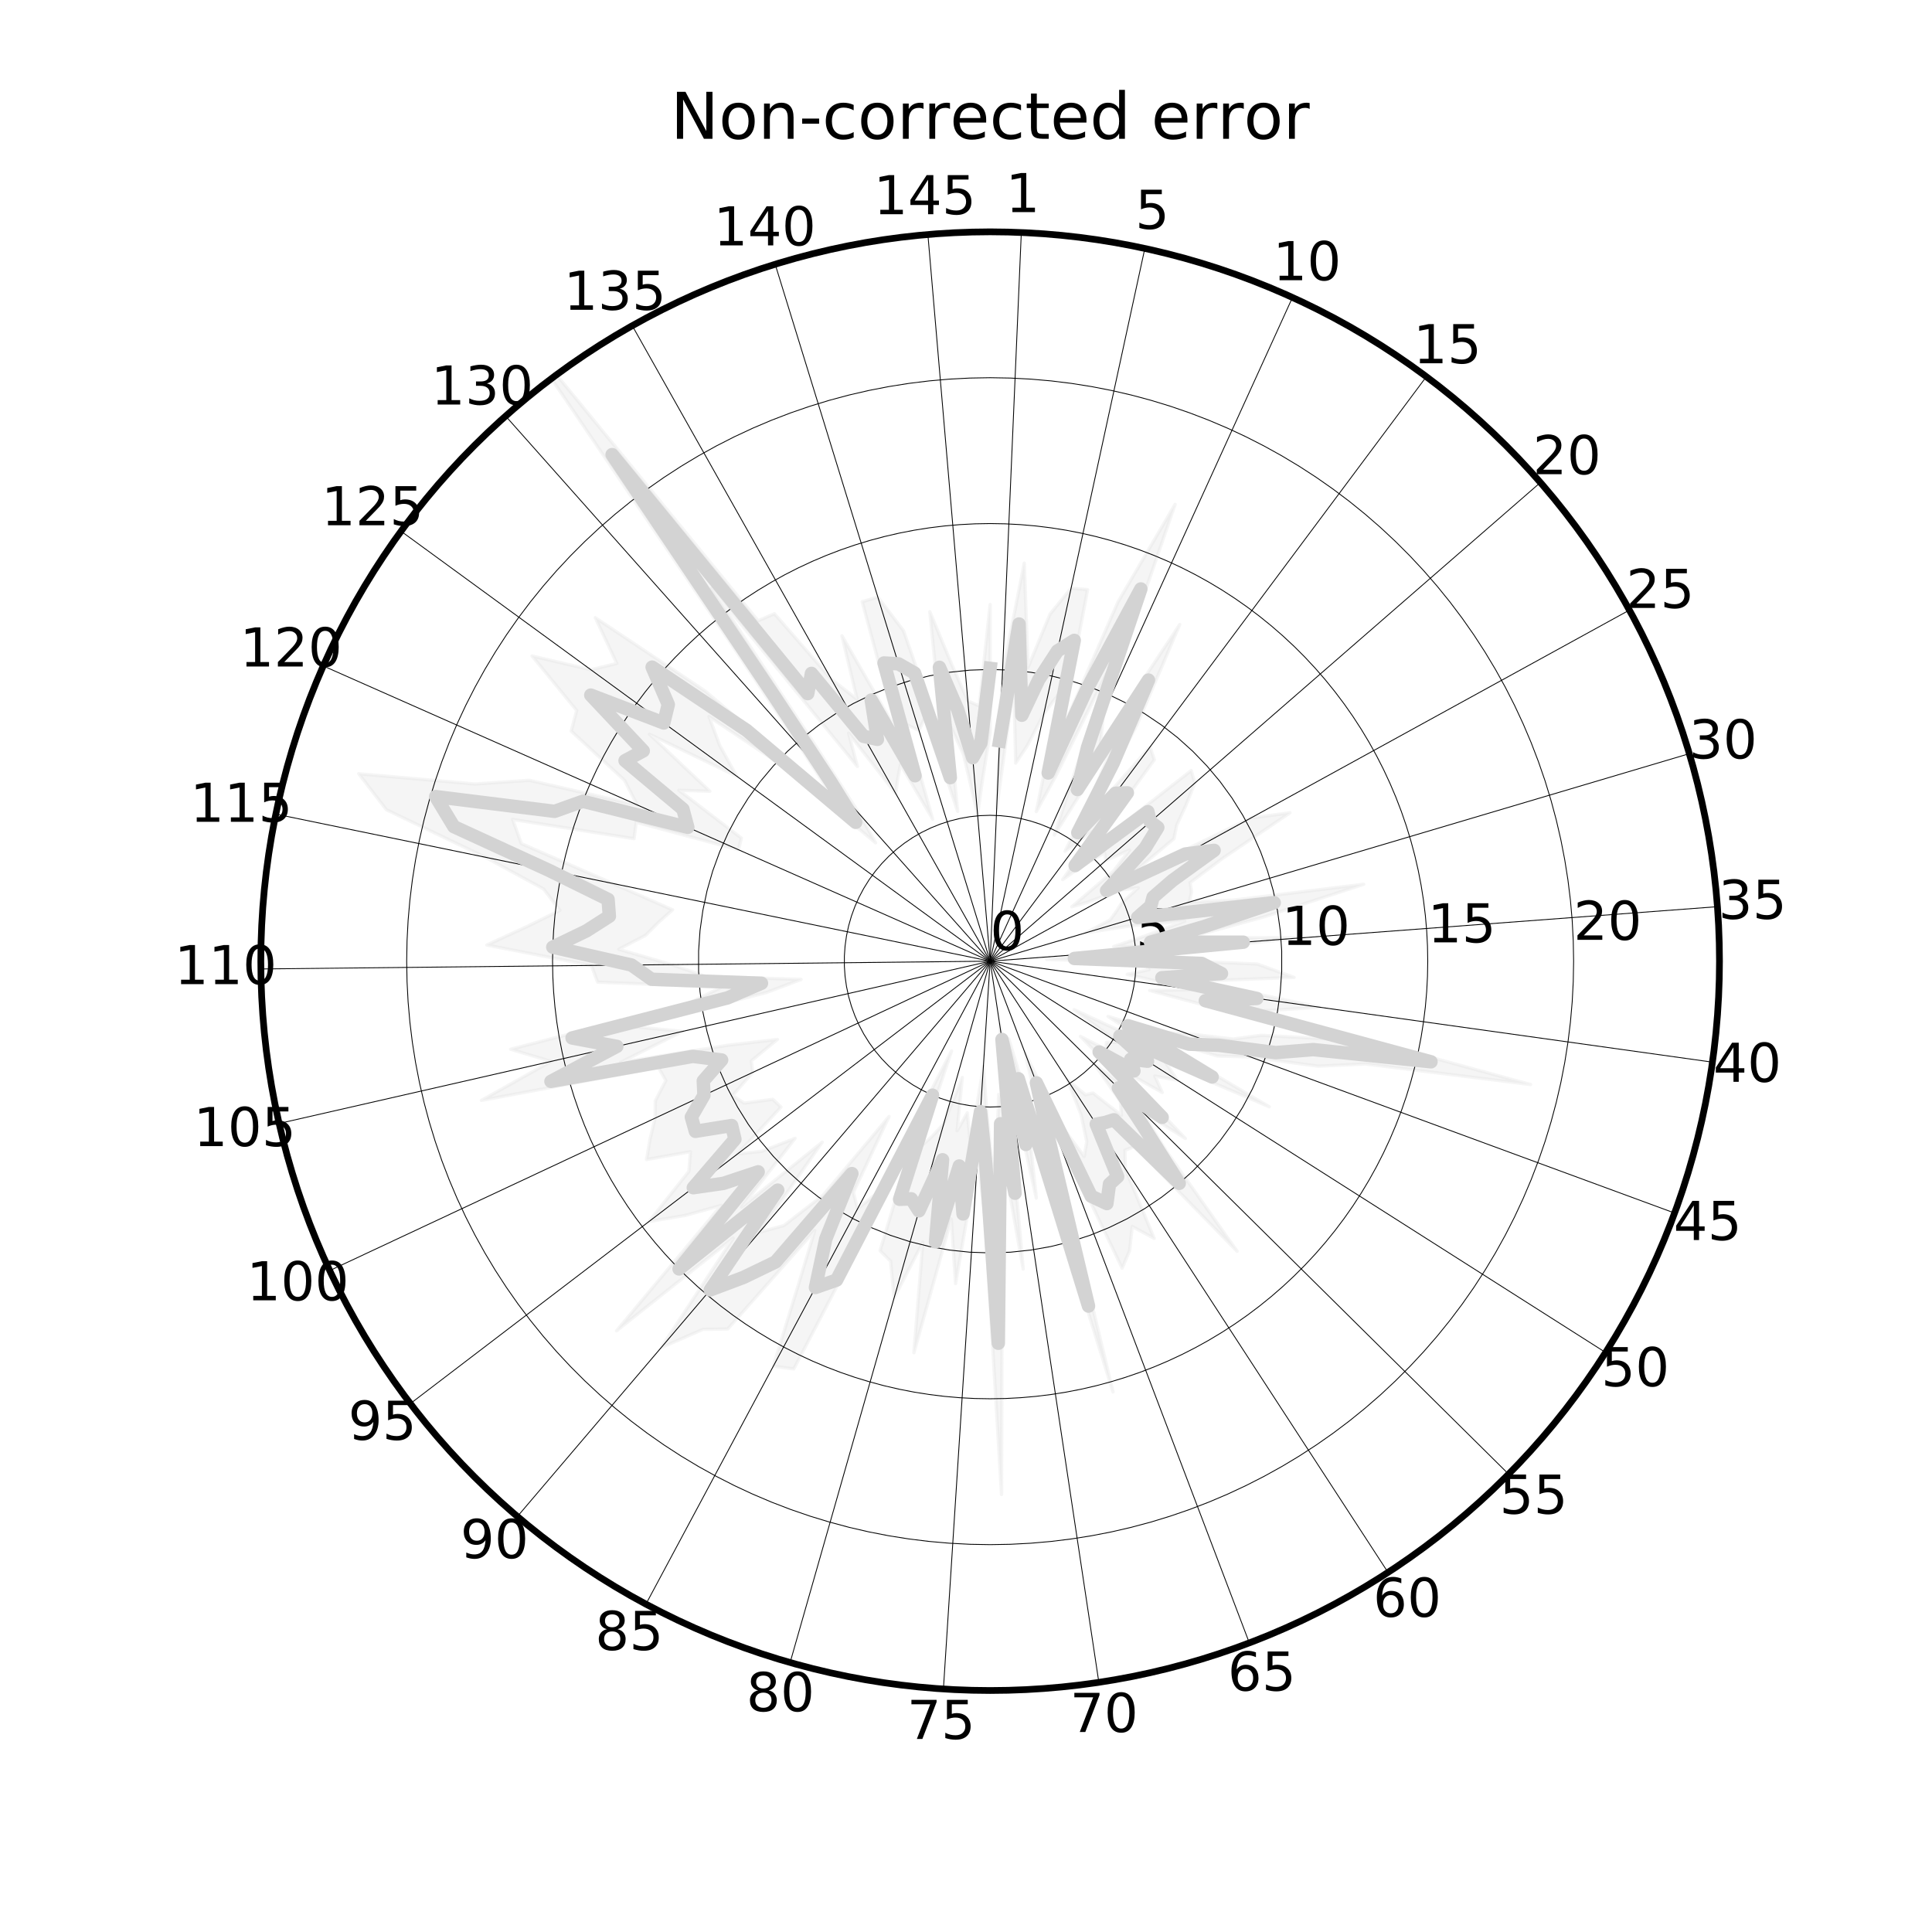 <?xml version="1.0" encoding="utf-8" standalone="no"?>
<!DOCTYPE svg PUBLIC "-//W3C//DTD SVG 1.1//EN"
  "http://www.w3.org/Graphics/SVG/1.1/DTD/svg11.dtd">
<!-- Created with matplotlib (https://matplotlib.org/) -->
<svg height="576pt" version="1.1" viewBox="0 0 576 576" width="576pt" xmlns="http://www.w3.org/2000/svg" xmlns:xlink="http://www.w3.org/1999/xlink">
 <defs>
  <style type="text/css">
*{stroke-linecap:butt;stroke-linejoin:round;}
  </style>
 </defs>
 <g id="figure_1">
  <g id="patch_1">
   <path d="M 0 576 
L 576 576 
L 576 0 
L 0 0 
z
" style="fill:none;"/>
  </g>
  <g id="axes_1">
   <g id="patch_2">
    <path d="M 512.64 286.56 
C 512.64 258.006 507.015 229.73 496.088 203.349 
C 485.161 176.969 469.144 152.997 448.953 132.807 
C 428.763 112.616 404.791 96.599 378.411 85.672 
C 352.03 74.745 323.754 69.12 295.2 69.12 
C 266.646 69.12 238.37 74.745 211.989 85.672 
C 185.609 96.599 161.637 112.616 141.447 132.807 
C 121.256 152.997 105.239 176.969 94.312 203.349 
C 83.385 229.73 77.76 258.006 77.76 286.56 
C 77.76 315.114 83.385 343.39 94.312 369.771 
C 105.239 396.151 121.256 420.123 141.447 440.313 
C 161.637 460.504 185.609 476.521 211.989 487.448 
C 238.37 498.375 266.646 504 295.2 504 
C 323.754 504 352.03 498.375 378.411 487.448 
C 404.791 476.521 428.763 460.504 448.953 440.313 
C 469.144 420.123 485.161 396.151 496.088 369.771 
C 507.015 343.39 512.64 315.114 512.64 286.56 
M 295.2 286.56 
C 295.2 286.56 295.2 286.56 295.2 286.56 
C 295.2 286.56 295.2 286.56 295.2 286.56 
C 295.2 286.56 295.2 286.56 295.2 286.56 
C 295.2 286.56 295.2 286.56 295.2 286.56 
C 295.2 286.56 295.2 286.56 295.2 286.56 
C 295.2 286.56 295.2 286.56 295.2 286.56 
C 295.2 286.56 295.2 286.56 295.2 286.56 
C 295.2 286.56 295.2 286.56 295.2 286.56 
C 295.2 286.56 295.2 286.56 295.2 286.56 
C 295.2 286.56 295.2 286.56 295.2 286.56 
C 295.2 286.56 295.2 286.56 295.2 286.56 
C 295.2 286.56 295.2 286.56 295.2 286.56 
C 295.2 286.56 295.2 286.56 295.2 286.56 
C 295.2 286.56 295.2 286.56 295.2 286.56 
C 295.2 286.56 295.2 286.56 295.2 286.56 
C 295.2 286.56 295.2 286.56 295.2 286.56 
M 512.64 286.56 
z
" style="fill:none;"/>
   </g>
   <g id="PolyCollection_1">
    <defs>
     <path d="M 298.866 -375.166 
L 297.15 -335.025 
L 302.259 -371.814 
L 302.814 -348.494 
L 306.302 -353.74 
L 311.214 -363.229 
L 316.316 -369.966 
L 308.961 -334.051 
L 314.997 -345.062 
L 329.918 -375.194 
L 319.47 -342.72 
L 314.308 -327.041 
L 333.073 -356.687 
L 324.76 -337.046 
L 317.546 -322.215 
L 322.249 -325.683 
L 328.072 -329.769 
L 316.824 -313.768 
L 322.703 -317.839 
L 329.31 -321.775 
L 329.686 -319.44 
L 336.746 -322.572 
L 332.002 -316.299 
L 319.539 -305.656 
L 324.142 -306.985 
L 333.859 -310.671 
L 339.347 -311.284 
L 334.437 -306.809 
L 332.745 -304.175 
L 330.958 -301.738 
L 323.786 -297.924 
L 337.314 -300.004 
L 353.223 -301.385 
L 341.163 -296.871 
L 332.041 -293.79 
L 352.786 -293.756 
L 312.061 -289.981 
L 341.646 -288.944 
L 342.528 -286.909 
L 336.051 -285.499 
L 355.973 -280.943 
L 342.775 -280.701 
L 396.954 -266.215 
L 375.969 -267.335 
L 367.702 -266.225 
L 353.909 -267.834 
L 346.065 -268.212 
L 330.362 -272.967 
L 344.37 -263.788 
L 320.255 -274.975 
L 333.201 -265.278 
L 329.908 -265.229 
L 329.636 -263.162 
L 322.118 -267.016 
L 339.552 -249.16 
L 326.463 -258.51 
L 334.028 -247.593 
L 334.334 -243.471 
L 325.869 -250.127 
L 323.623 -249.608 
L 318.186 -254.127 
L 322.333 -243.582 
L 324.009 -235.629 
L 323.231 -231.232 
L 316.103 -240.822 
L 305.622 -262.027 
L 308.862 -248.293 
L 317.227 -212.208 
L 300.753 -266.256 
L 302.725 -250.802 
L 298.033 -270.642 
L 300.197 -242.855 
L 297.752 -249.688 
L 296.671 -220.627 
L 294.229 -244.011 
L 293.188 -258.102 
L 289.341 -234.82 
L 288.382 -244.207 
L 285.349 -238.859 
L 286.9 -254.788 
L 281.381 -240.988 
L 277.836 -237.143 
L 274.035 -233.772 
L 283.691 -262.672 
L 262.169 -220.85 
L 255.667 -215.598 
L 254.426 -220.528 
L 265.062 -243.14 
L 245.461 -219.735 
L 233.716 -210.628 
L 226.383 -208.604 
L 245.13 -235.478 
L 221.108 -216.135 
L 237.056 -236.635 
L 227.179 -232.775 
L 219.888 -231.97 
L 232.834 -245.936 
L 230.415 -248.248 
L 221.88 -247.109 
L 218.401 -249.374 
L 224.423 -256.283 
L 223.99 -259.721 
L 231.781 -266.101 
L 216.85 -264.352 
L 184.98 -259.274 
L 203.511 -268.513 
L 188.845 -269.904 
L 228.578 -280.125 
L 238.841 -284.003 
L 210.356 -284.903 
L 200.227 -288.425 
L 184.456 -292.991 
L 192.465 -297.139 
L 196.426 -301.104 
L 200.521 -304.747 
L 182.647 -312.611 
L 155.433 -324.499 
L 152.82 -331.698 
L 189.025 -325.957 
L 189.691 -330.849 
L 220.162 -322.657 
L 221.033 -326.138 
L 202.41 -340.4 
L 211.625 -340.104 
L 193.622 -357.116 
L 219.624 -344.597 
L 214.596 -353.719 
L 211.367 -362.367 
L 234.931 -346.572 
L 261.034 -324.719 
L 256.373 -333.122 
L 244.292 -351.896 
L 212.21 -400.639 
L 255.612 -347.504 
L 252.982 -357.433 
L 267.071 -339.386 
L 267.627 -343.698 
L 268.473 -348.115 
L 278.051 -331.798 
L 270.058 -360.078 
L 273.994 -358.189 
L 275.985 -362.715 
L 285.507 -334.101 
L 282.933 -360.487 
L 287.249 -351.103 
L 291.452 -333.179 
L 292.892 -343.403 
L 295.2 -357.718 
L 295.2 -395.758 
L 295.2 -395.758 
L 291.946 -365.522 
L 288.552 -367.023 
L 283.815 -377.74 
L 277.213 -393.618 
L 281.142 -354.213 
L 269.372 -387.934 
L 261.715 -397.996 
L 257.055 -396.613 
L 267.586 -357.646 
L 251.02 -386.429 
L 255.555 -367.453 
L 247.817 -373.573 
L 230.874 -393.038 
L 226.018 -390.911 
L 152.765 -480.29 
L 217.658 -384.571 
L 238.908 -352.771 
L 249.194 -336.945 
L 210.288 -369.932 
L 177.482 -391.844 
L 183.891 -378.206 
L 176.168 -376.311 
L 158.64 -380.423 
L 171.936 -364.163 
L 170.295 -358.038 
L 186.173 -343.387 
L 189.966 -336.024 
L 157.818 -343.359 
L 141.646 -342.252 
L 106.956 -345.31 
L 115.193 -334.593 
L 144.688 -320.425 
L 162.061 -310.965 
L 166.929 -304.587 
L 157.165 -299.784 
L 145.15 -294.252 
L 176.288 -288.169 
L 178.188 -283.182 
L 215.205 -281.723 
L 205.275 -276.867 
L 152.253 -263.183 
L 164.301 -259.563 
L 143.535 -247.932 
L 196.287 -257.768 
L 198.51 -253.857 
L 195.36 -247.772 
L 195.327 -242.652 
L 193.841 -236.561 
L 192.765 -230.299 
L 205.853 -232.631 
L 205.384 -226.789 
L 193.504 -211.837 
L 204.175 -213.611 
L 215.033 -216.634 
L 183.805 -179.229 
L 218.601 -206.885 
L 197.131 -174.242 
L 209.562 -179.667 
L 216.955 -179.786 
L 242.896 -209.087 
L 237.945 -192.674 
L 230.565 -168.71 
L 236.655 -167.87 
L 272.354 -236.305 
L 262.377 -203.107 
L 265.515 -200.035 
L 266.557 -189.011 
L 275.137 -205.675 
L 272.463 -172.691 
L 283.61 -212.547 
L 284.892 -193.338 
L 291.454 -231.087 
L 293.586 -213.921 
L 298.599 -130.428 
L 298.871 -232.268 
L 305.045 -197.658 
L 299.404 -261.55 
L 308.957 -218.802 
L 306.433 -242.54 
L 331.828 -161.014 
L 315.949 -226.947 
L 312.358 -244.309 
L 334.549 -197.92 
L 336.773 -203.112 
L 337.547 -210.342 
L 344.098 -206.798 
L 335.479 -227.561 
L 335.4 -233.103 
L 338.303 -234.19 
L 368.827 -202.954 
L 347.645 -232.918 
L 340.381 -244.74 
L 353.406 -236.579 
L 333.286 -257.713 
L 346.503 -250.291 
L 344.311 -255.182 
L 351.042 -253.935 
L 347.477 -259.258 
L 378.407 -246.031 
L 342.175 -267.433 
L 362.921 -261.177 
L 372.767 -260.894 
L 392.966 -258.135 
L 407.11 -258.812 
L 456.311 -252.667 
L 375.943 -274.609 
L 393.451 -275.703 
L 356.732 -283.504 
L 385.813 -284.594 
L 374.862 -288.589 
L 328.566 -290.51 
L 388.529 -296.434 
L 353.949 -296.377 
L 376.803 -302.633 
L 406.554 -312.364 
L 367.818 -307.656 
L 354.543 -307.053 
L 355.236 -310.088 
L 354.812 -312.836 
L 364.657 -320.186 
L 384.593 -333.673 
L 372.901 -332.113 
L 335.677 -313.977 
L 349.999 -325.95 
L 350.839 -330.046 
L 353.614 -336.024 
L 356.229 -342.53 
L 355.142 -346.262 
L 335.062 -330.601 
L 324.247 -322.119 
L 344.145 -349.488 
L 342.872 -353.317 
L 325.116 -333.319 
L 339.048 -360.059 
L 351.727 -389.809 
L 328.104 -354.19 
L 328.997 -363.635 
L 350.336 -425.627 
L 333.315 -396.528 
L 316.049 -357.03 
L 324.245 -400.203 
L 319.335 -400.646 
L 313.071 -392.947 
L 306.494 -377.032 
L 305.37 -408.114 
L 298.866 -375.166 
z
" id="m3b6f779200" style="stroke:#dcdcdc;stroke-opacity:0.3;"/>
    </defs>
    <g clip-path="url(#p9b2b8fd62a)">
     <use style="fill:#dcdcdc;fill-opacity:0.3;stroke:#dcdcdc;stroke-opacity:0.3;" x="0" xlink:href="#m3b6f779200" y="576"/>
    </g>
   </g>
   <g id="matplotlib.axis_1">
    <g id="xtick_1">
     <g id="line2d_1">
      <path clip-path="url(#p9b2b8fd62a)" d="M 295.2 286.56 
L 304.491 69.319 
" style="fill:none;stroke:#000000;stroke-linecap:square;stroke-width:0.25;"/>
     </g>
     <g id="text_1">
      <!-- 1 -->
      <defs>
       <path d="M 12.406 8.297 
L 28.516 8.297 
L 28.516 63.922 
L 10.984 60.406 
L 10.984 69.391 
L 28.422 72.906 
L 38.281 72.906 
L 38.281 8.297 
L 54.391 8.297 
L 54.391 0 
L 12.406 0 
z
" id="DejaVuSans-49"/>
      </defs>
      <g transform="translate(299.85 63.243)scale(0.16 -0.16)">
       <use xlink:href="#DejaVuSans-49"/>
      </g>
     </g>
    </g>
    <g id="xtick_2">
     <g id="line2d_2">
      <path clip-path="url(#p9b2b8fd62a)" d="M 295.2 286.56 
L 341.317 74.067 
" style="fill:none;stroke:#000000;stroke-linecap:square;stroke-width:0.25;"/>
     </g>
     <g id="text_2">
      <!-- 5 -->
      <defs>
       <path d="M 10.797 72.906 
L 49.516 72.906 
L 49.516 64.594 
L 19.828 64.594 
L 19.828 46.734 
Q 21.969 47.469 24.109 47.828 
Q 26.266 48.188 28.422 48.188 
Q 40.625 48.188 47.75 41.5 
Q 54.891 34.812 54.891 23.391 
Q 54.891 11.625 47.562 5.094 
Q 40.234 -1.422 26.906 -1.422 
Q 22.312 -1.422 17.547 -0.641 
Q 12.797 0.141 7.719 1.703 
L 7.719 11.625 
Q 12.109 9.234 16.797 8.062 
Q 21.484 6.891 26.703 6.891 
Q 35.156 6.891 40.078 11.328 
Q 45.016 15.766 45.016 23.391 
Q 45.016 31 40.078 35.438 
Q 35.156 39.891 26.703 39.891 
Q 22.75 39.891 18.812 39.016 
Q 14.891 38.141 10.797 36.281 
z
" id="DejaVuSans-53"/>
      </defs>
      <g transform="translate(338.454 68.221)scale(0.16 -0.16)">
       <use xlink:href="#DejaVuSans-53"/>
      </g>
     </g>
    </g>
    <g id="xtick_3">
     <g id="line2d_3">
      <path clip-path="url(#p9b2b8fd62a)" d="M 295.2 286.56 
L 385.336 88.682 
" style="fill:none;stroke:#000000;stroke-linecap:square;stroke-width:0.25;"/>
     </g>
     <g id="text_3">
      <!-- 10 -->
      <defs>
       <path d="M 31.781 66.406 
Q 24.172 66.406 20.328 58.906 
Q 16.5 51.422 16.5 36.375 
Q 16.5 21.391 20.328 13.891 
Q 24.172 6.391 31.781 6.391 
Q 39.453 6.391 43.281 13.891 
Q 47.125 21.391 47.125 36.375 
Q 47.125 51.422 43.281 58.906 
Q 39.453 66.406 31.781 66.406 
z
M 31.781 74.219 
Q 44.047 74.219 50.516 64.516 
Q 56.984 54.828 56.984 36.375 
Q 56.984 17.969 50.516 8.266 
Q 44.047 -1.422 31.781 -1.422 
Q 19.531 -1.422 13.062 8.266 
Q 6.594 17.969 6.594 36.375 
Q 6.594 54.828 13.062 64.516 
Q 19.531 74.219 31.781 74.219 
z
" id="DejaVuSans-48"/>
      </defs>
      <g transform="translate(379.508 83.542)scale(0.16 -0.16)">
       <use xlink:href="#DejaVuSans-49"/>
       <use x="63.623" xlink:href="#DejaVuSans-48"/>
      </g>
     </g>
    </g>
    <g id="xtick_4">
     <g id="line2d_4">
      <path clip-path="url(#p9b2b8fd62a)" d="M 295.2 286.56 
L 425.253 112.301 
" style="fill:none;stroke:#000000;stroke-linecap:square;stroke-width:0.25;"/>
     </g>
     <g id="text_4">
      <!-- 15 -->
      <g transform="translate(421.353 108.301)scale(0.16 -0.16)">
       <use xlink:href="#DejaVuSans-49"/>
       <use x="63.623" xlink:href="#DejaVuSans-53"/>
      </g>
     </g>
    </g>
    <g id="xtick_5">
     <g id="line2d_5">
      <path clip-path="url(#p9b2b8fd62a)" d="M 295.2 286.56 
L 459.253 143.848 
" style="fill:none;stroke:#000000;stroke-linecap:square;stroke-width:0.25;"/>
     </g>
     <g id="text_5">
      <!-- 20 -->
      <defs>
       <path d="M 19.188 8.297 
L 53.609 8.297 
L 53.609 0 
L 7.328 0 
L 7.328 8.297 
Q 12.938 14.109 22.625 23.891 
Q 32.328 33.688 34.812 36.531 
Q 39.547 41.844 41.422 45.531 
Q 43.312 49.219 43.312 52.781 
Q 43.312 58.594 39.234 62.25 
Q 35.156 65.922 28.609 65.922 
Q 23.969 65.922 18.812 64.312 
Q 13.672 62.703 7.812 59.422 
L 7.812 69.391 
Q 13.766 71.781 18.938 73 
Q 24.125 74.219 28.422 74.219 
Q 39.75 74.219 46.484 68.547 
Q 53.219 62.891 53.219 53.422 
Q 53.219 48.922 51.531 44.891 
Q 49.859 40.875 45.406 35.406 
Q 44.188 33.984 37.641 27.219 
Q 31.109 20.453 19.188 8.297 
z
" id="DejaVuSans-50"/>
      </defs>
      <g transform="translate(456.995 141.372)scale(0.16 -0.16)">
       <use xlink:href="#DejaVuSans-50"/>
       <use x="63.623" xlink:href="#DejaVuSans-48"/>
      </g>
     </g>
    </g>
    <g id="xtick_6">
     <g id="line2d_6">
      <path clip-path="url(#p9b2b8fd62a)" d="M 295.2 286.56 
L 485.789 181.889 
" style="fill:none;stroke:#000000;stroke-linecap:square;stroke-width:0.25;"/>
     </g>
     <g id="text_6">
      <!-- 25 -->
      <g transform="translate(484.812 181.249)scale(0.16 -0.16)">
       <use xlink:href="#DejaVuSans-50"/>
       <use x="63.623" xlink:href="#DejaVuSans-53"/>
      </g>
     </g>
    </g>
    <g id="xtick_7">
     <g id="line2d_7">
      <path clip-path="url(#p9b2b8fd62a)" d="M 295.2 286.56 
L 503.653 224.692 
" style="fill:none;stroke:#000000;stroke-linecap:square;stroke-width:0.25;"/>
     </g>
     <g id="text_7">
      <!-- 30 -->
      <defs>
       <path d="M 40.578 39.312 
Q 47.656 37.797 51.625 33 
Q 55.609 28.219 55.609 21.188 
Q 55.609 10.406 48.188 4.484 
Q 40.766 -1.422 27.094 -1.422 
Q 22.516 -1.422 17.656 -0.516 
Q 12.797 0.391 7.625 2.203 
L 7.625 11.719 
Q 11.719 9.328 16.594 8.109 
Q 21.484 6.891 26.812 6.891 
Q 36.078 6.891 40.938 10.547 
Q 45.797 14.203 45.797 21.188 
Q 45.797 27.641 41.281 31.266 
Q 36.766 34.906 28.719 34.906 
L 20.219 34.906 
L 20.219 43.016 
L 29.109 43.016 
Q 36.375 43.016 40.234 45.922 
Q 44.094 48.828 44.094 54.297 
Q 44.094 59.906 40.109 62.906 
Q 36.141 65.922 28.719 65.922 
Q 24.656 65.922 20.016 65.031 
Q 15.375 64.156 9.812 62.312 
L 9.812 71.094 
Q 15.438 72.656 20.344 73.438 
Q 25.25 74.219 29.594 74.219 
Q 40.828 74.219 47.359 69.109 
Q 53.906 64.016 53.906 55.328 
Q 53.906 49.266 50.438 45.094 
Q 46.969 40.922 40.578 39.312 
z
" id="DejaVuSans-51"/>
      </defs>
      <g transform="translate(503.539 226.12)scale(0.16 -0.16)">
       <use xlink:href="#DejaVuSans-51"/>
       <use x="63.623" xlink:href="#DejaVuSans-48"/>
      </g>
     </g>
    </g>
    <g id="xtick_8">
     <g id="line2d_8">
      <path clip-path="url(#p9b2b8fd62a)" d="M 295.2 286.56 
L 512.032 270.311 
" style="fill:none;stroke:#000000;stroke-linecap:square;stroke-width:0.25;"/>
     </g>
     <g id="text_8">
      <!-- 35 -->
      <g transform="translate(512.323 273.941)scale(0.16 -0.16)">
       <use xlink:href="#DejaVuSans-51"/>
       <use x="63.623" xlink:href="#DejaVuSans-53"/>
      </g>
     </g>
    </g>
    <g id="xtick_9">
     <g id="line2d_9">
      <path clip-path="url(#p9b2b8fd62a)" d="M 295.2 286.56 
L 510.545 316.668 
" style="fill:none;stroke:#000000;stroke-linecap:square;stroke-width:0.25;"/>
     </g>
     <g id="text_9">
      <!-- 40 -->
      <defs>
       <path d="M 37.797 64.312 
L 12.891 25.391 
L 37.797 25.391 
z
M 35.203 72.906 
L 47.609 72.906 
L 47.609 25.391 
L 58.016 25.391 
L 58.016 17.188 
L 47.609 17.188 
L 47.609 0 
L 37.797 0 
L 37.797 17.188 
L 4.891 17.188 
L 4.891 26.703 
z
" id="DejaVuSans-52"/>
      </defs>
      <g transform="translate(510.764 322.537)scale(0.16 -0.16)">
       <use xlink:href="#DejaVuSans-52"/>
       <use x="63.623" xlink:href="#DejaVuSans-48"/>
      </g>
     </g>
    </g>
    <g id="xtick_10">
     <g id="line2d_10">
      <path clip-path="url(#p9b2b8fd62a)" d="M 295.2 286.56 
L 499.261 361.656 
" style="fill:none;stroke:#000000;stroke-linecap:square;stroke-width:0.25;"/>
     </g>
     <g id="text_10">
      <!-- 45 -->
      <g transform="translate(498.934 369.698)scale(0.16 -0.16)">
       <use xlink:href="#DejaVuSans-52"/>
       <use x="63.623" xlink:href="#DejaVuSans-53"/>
      </g>
     </g>
    </g>
    <g id="xtick_11">
     <g id="line2d_11">
      <path clip-path="url(#p9b2b8fd62a)" d="M 295.2 286.56 
L 478.691 403.227 
" style="fill:none;stroke:#000000;stroke-linecap:square;stroke-width:0.25;"/>
     </g>
     <g id="text_11">
      <!-- 50 -->
      <g transform="translate(477.372 413.276)scale(0.16 -0.16)">
       <use xlink:href="#DejaVuSans-53"/>
       <use x="63.623" xlink:href="#DejaVuSans-48"/>
      </g>
     </g>
    </g>
    <g id="xtick_12">
     <g id="line2d_12">
      <path clip-path="url(#p9b2b8fd62a)" d="M 295.2 286.56 
L 449.773 439.49 
" style="fill:none;stroke:#000000;stroke-linecap:square;stroke-width:0.25;"/>
     </g>
     <g id="text_12">
      <!-- 55 -->
      <g transform="translate(447.057 451.289)scale(0.16 -0.16)">
       <use xlink:href="#DejaVuSans-53"/>
       <use x="63.623" xlink:href="#DejaVuSans-53"/>
      </g>
     </g>
    </g>
    <g id="xtick_13">
     <g id="line2d_13">
      <path clip-path="url(#p9b2b8fd62a)" d="M 295.2 286.56 
L 413.821 468.794 
" style="fill:none;stroke:#000000;stroke-linecap:square;stroke-width:0.25;"/>
     </g>
     <g id="text_13">
      <!-- 60 -->
      <defs>
       <path d="M 33.016 40.375 
Q 26.375 40.375 22.484 35.828 
Q 18.609 31.297 18.609 23.391 
Q 18.609 15.531 22.484 10.953 
Q 26.375 6.391 33.016 6.391 
Q 39.656 6.391 43.531 10.953 
Q 47.406 15.531 47.406 23.391 
Q 47.406 31.297 43.531 35.828 
Q 39.656 40.375 33.016 40.375 
z
M 52.594 71.297 
L 52.594 62.312 
Q 48.875 64.062 45.094 64.984 
Q 41.312 65.922 37.594 65.922 
Q 27.828 65.922 22.672 59.328 
Q 17.531 52.734 16.797 39.406 
Q 19.672 43.656 24.016 45.922 
Q 28.375 48.188 33.594 48.188 
Q 44.578 48.188 50.953 41.516 
Q 57.328 34.859 57.328 23.391 
Q 57.328 12.156 50.688 5.359 
Q 44.047 -1.422 33.016 -1.422 
Q 20.359 -1.422 13.672 8.266 
Q 6.984 17.969 6.984 36.375 
Q 6.984 53.656 15.188 63.938 
Q 23.391 74.219 37.203 74.219 
Q 40.922 74.219 44.703 73.484 
Q 48.484 72.75 52.594 71.297 
z
" id="DejaVuSans-54"/>
      </defs>
      <g transform="translate(409.369 482.009)scale(0.16 -0.16)">
       <use xlink:href="#DejaVuSans-54"/>
       <use x="63.623" xlink:href="#DejaVuSans-48"/>
      </g>
     </g>
    </g>
    <g id="xtick_14">
     <g id="line2d_14">
      <path clip-path="url(#p9b2b8fd62a)" d="M 295.2 286.56 
L 372.472 489.806 
" style="fill:none;stroke:#000000;stroke-linecap:square;stroke-width:0.25;"/>
     </g>
     <g id="text_14">
      <!-- 65 -->
      <g transform="translate(366.024 504.036)scale(0.16 -0.16)">
       <use xlink:href="#DejaVuSans-54"/>
       <use x="63.623" xlink:href="#DejaVuSans-53"/>
      </g>
     </g>
    </g>
    <g id="xtick_15">
     <g id="line2d_15">
      <path clip-path="url(#p9b2b8fd62a)" d="M 295.2 286.56 
L 327.608 501.571 
" style="fill:none;stroke:#000000;stroke-linecap:square;stroke-width:0.25;"/>
     </g>
     <g id="text_15">
      <!-- 70 -->
      <defs>
       <path d="M 8.203 72.906 
L 55.078 72.906 
L 55.078 68.703 
L 28.609 0 
L 18.312 0 
L 43.219 64.594 
L 8.203 64.594 
z
" id="DejaVuSans-55"/>
      </defs>
      <g transform="translate(318.993 516.369)scale(0.16 -0.16)">
       <use xlink:href="#DejaVuSans-55"/>
       <use x="63.623" xlink:href="#DejaVuSans-48"/>
      </g>
     </g>
    </g>
    <g id="xtick_16">
     <g id="line2d_16">
      <path clip-path="url(#p9b2b8fd62a)" d="M 295.2 286.56 
L 281.269 503.553 
" style="fill:none;stroke:#000000;stroke-linecap:square;stroke-width:0.25;"/>
     </g>
     <g id="text_16">
      <!-- 75 -->
      <g transform="translate(270.416 518.447)scale(0.16 -0.16)">
       <use xlink:href="#DejaVuSans-55"/>
       <use x="63.623" xlink:href="#DejaVuSans-53"/>
      </g>
     </g>
    </g>
    <g id="xtick_17">
     <g id="line2d_17">
      <path clip-path="url(#p9b2b8fd62a)" d="M 295.2 286.56 
L 235.563 495.662 
" style="fill:none;stroke:#000000;stroke-linecap:square;stroke-width:0.25;"/>
     </g>
     <g id="text_17">
      <!-- 80 -->
      <defs>
       <path d="M 31.781 34.625 
Q 24.75 34.625 20.719 30.859 
Q 16.703 27.094 16.703 20.516 
Q 16.703 13.922 20.719 10.156 
Q 24.75 6.391 31.781 6.391 
Q 38.812 6.391 42.859 10.172 
Q 46.922 13.969 46.922 20.516 
Q 46.922 27.094 42.891 30.859 
Q 38.875 34.625 31.781 34.625 
z
M 21.922 38.812 
Q 15.578 40.375 12.031 44.719 
Q 8.5 49.078 8.5 55.328 
Q 8.5 64.062 14.719 69.141 
Q 20.953 74.219 31.781 74.219 
Q 42.672 74.219 48.875 69.141 
Q 55.078 64.062 55.078 55.328 
Q 55.078 49.078 51.531 44.719 
Q 48 40.375 41.703 38.812 
Q 48.828 37.156 52.797 32.312 
Q 56.781 27.484 56.781 20.516 
Q 56.781 9.906 50.312 4.234 
Q 43.844 -1.422 31.781 -1.422 
Q 19.734 -1.422 13.25 4.234 
Q 6.781 9.906 6.781 20.516 
Q 6.781 27.484 10.781 32.312 
Q 14.797 37.156 21.922 38.812 
z
M 18.312 54.391 
Q 18.312 48.734 21.844 45.562 
Q 25.391 42.391 31.781 42.391 
Q 38.141 42.391 41.719 45.562 
Q 45.312 48.734 45.312 54.391 
Q 45.312 60.062 41.719 63.234 
Q 38.141 66.406 31.781 66.406 
Q 25.391 66.406 21.844 63.234 
Q 18.312 60.062 18.312 54.391 
z
" id="DejaVuSans-56"/>
      </defs>
      <g transform="translate(222.503 510.174)scale(0.16 -0.16)">
       <use xlink:href="#DejaVuSans-56"/>
       <use x="63.623" xlink:href="#DejaVuSans-48"/>
      </g>
     </g>
    </g>
    <g id="xtick_18">
     <g id="line2d_18">
      <path clip-path="url(#p9b2b8fd62a)" d="M 295.2 286.56 
L 192.571 478.256 
" style="fill:none;stroke:#000000;stroke-linecap:square;stroke-width:0.25;"/>
     </g>
     <g id="text_18">
      <!-- 85 -->
      <g transform="translate(177.436 491.928)scale(0.16 -0.16)">
       <use xlink:href="#DejaVuSans-56"/>
       <use x="63.623" xlink:href="#DejaVuSans-53"/>
      </g>
     </g>
    </g>
    <g id="xtick_19">
     <g id="line2d_19">
      <path clip-path="url(#p9b2b8fd62a)" d="M 295.2 286.56 
L 154.249 452.129 
" style="fill:none;stroke:#000000;stroke-linecap:square;stroke-width:0.25;"/>
     </g>
     <g id="text_19">
      <!-- 90 -->
      <defs>
       <path d="M 10.984 1.516 
L 10.984 10.5 
Q 14.703 8.734 18.5 7.812 
Q 22.312 6.891 25.984 6.891 
Q 35.75 6.891 40.891 13.453 
Q 46.047 20.016 46.781 33.406 
Q 43.953 29.203 39.594 26.953 
Q 35.25 24.703 29.984 24.703 
Q 19.047 24.703 12.672 31.312 
Q 6.297 37.938 6.297 49.422 
Q 6.297 60.641 12.938 67.422 
Q 19.578 74.219 30.609 74.219 
Q 43.266 74.219 49.922 64.516 
Q 56.594 54.828 56.594 36.375 
Q 56.594 19.141 48.406 8.859 
Q 40.234 -1.422 26.422 -1.422 
Q 22.703 -1.422 18.891 -0.688 
Q 15.094 0.047 10.984 1.516 
z
M 30.609 32.422 
Q 37.25 32.422 41.125 36.953 
Q 45.016 41.5 45.016 49.422 
Q 45.016 57.281 41.125 61.844 
Q 37.25 66.406 30.609 66.406 
Q 23.969 66.406 20.094 61.844 
Q 16.219 57.281 16.219 49.422 
Q 16.219 41.5 20.094 36.953 
Q 23.969 32.422 30.609 32.422 
z
" id="DejaVuSans-57"/>
      </defs>
      <g transform="translate(137.263 464.539)scale(0.16 -0.16)">
       <use xlink:href="#DejaVuSans-57"/>
       <use x="63.623" xlink:href="#DejaVuSans-48"/>
      </g>
     </g>
    </g>
    <g id="xtick_20">
     <g id="line2d_20">
      <path clip-path="url(#p9b2b8fd62a)" d="M 295.2 286.56 
L 122.34 418.468 
" style="fill:none;stroke:#000000;stroke-linecap:square;stroke-width:0.25;"/>
     </g>
     <g id="text_20">
      <!-- 95 -->
      <g transform="translate(103.813 429.252)scale(0.16 -0.16)">
       <use xlink:href="#DejaVuSans-57"/>
       <use x="63.623" xlink:href="#DejaVuSans-53"/>
      </g>
     </g>
    </g>
    <g id="xtick_21">
     <g id="line2d_21">
      <path clip-path="url(#p9b2b8fd62a)" d="M 295.2 286.56 
L 98.296 378.805 
" style="fill:none;stroke:#000000;stroke-linecap:square;stroke-width:0.25;"/>
     </g>
     <g id="text_21">
      <!-- 100 -->
      <g transform="translate(73.518 387.674)scale(0.16 -0.16)">
       <use xlink:href="#DejaVuSans-49"/>
       <use x="63.623" xlink:href="#DejaVuSans-48"/>
       <use x="127.246" xlink:href="#DejaVuSans-48"/>
      </g>
     </g>
    </g>
    <g id="xtick_22">
     <g id="line2d_22">
      <path clip-path="url(#p9b2b8fd62a)" d="M 295.2 286.56 
L 83.212 334.945 
" style="fill:none;stroke:#000000;stroke-linecap:square;stroke-width:0.25;"/>
     </g>
     <g id="text_22">
      <!-- 105 -->
      <g transform="translate(57.705 341.696)scale(0.16 -0.16)">
       <use xlink:href="#DejaVuSans-49"/>
       <use x="63.623" xlink:href="#DejaVuSans-48"/>
       <use x="127.246" xlink:href="#DejaVuSans-53"/>
      </g>
     </g>
    </g>
    <g id="xtick_23">
     <g id="line2d_23">
      <path clip-path="url(#p9b2b8fd62a)" d="M 295.2 286.56 
L 77.772 288.883 
" style="fill:none;stroke:#000000;stroke-linecap:square;stroke-width:0.25;"/>
     </g>
     <g id="text_23">
      <!-- 110 -->
      <g transform="translate(52.003 293.411)scale(0.16 -0.16)">
       <use xlink:href="#DejaVuSans-49"/>
       <use x="63.623" xlink:href="#DejaVuSans-49"/>
       <use x="127.246" xlink:href="#DejaVuSans-48"/>
      </g>
     </g>
    </g>
    <g id="xtick_24">
     <g id="line2d_24">
      <path clip-path="url(#p9b2b8fd62a)" d="M 295.2 286.56 
L 82.226 242.716 
" style="fill:none;stroke:#000000;stroke-linecap:square;stroke-width:0.25;"/>
     </g>
     <g id="text_24">
      <!-- 115 -->
      <g transform="translate(56.672 245.014)scale(0.16 -0.16)">
       <use xlink:href="#DejaVuSans-49"/>
       <use x="63.623" xlink:href="#DejaVuSans-49"/>
       <use x="127.246" xlink:href="#DejaVuSans-53"/>
      </g>
     </g>
    </g>
    <g id="xtick_25">
     <g id="line2d_25">
      <path clip-path="url(#p9b2b8fd62a)" d="M 295.2 286.56 
L 96.37 198.544 
" style="fill:none;stroke:#000000;stroke-linecap:square;stroke-width:0.25;"/>
     </g>
     <g id="text_25">
      <!-- 120 -->
      <g transform="translate(71.499 198.709)scale(0.16 -0.16)">
       <use xlink:href="#DejaVuSans-49"/>
       <use x="63.623" xlink:href="#DejaVuSans-50"/>
       <use x="127.246" xlink:href="#DejaVuSans-48"/>
      </g>
     </g>
    </g>
    <g id="xtick_26">
     <g id="line2d_26">
      <path clip-path="url(#p9b2b8fd62a)" d="M 295.2 286.56 
L 119.561 158.376 
" style="fill:none;stroke:#000000;stroke-linecap:square;stroke-width:0.25;"/>
     </g>
     <g id="text_26">
      <!-- 125 -->
      <g transform="translate(95.809 156.601)scale(0.16 -0.16)">
       <use xlink:href="#DejaVuSans-49"/>
       <use x="63.623" xlink:href="#DejaVuSans-50"/>
       <use x="127.246" xlink:href="#DejaVuSans-53"/>
      </g>
     </g>
    </g>
    <g id="xtick_27">
     <g id="line2d_27">
      <path clip-path="url(#p9b2b8fd62a)" d="M 295.2 286.56 
L 150.743 124.041 
" style="fill:none;stroke:#000000;stroke-linecap:square;stroke-width:0.25;"/>
     </g>
     <g id="text_27">
      <!-- 130 -->
      <g transform="translate(128.498 120.608)scale(0.16 -0.16)">
       <use xlink:href="#DejaVuSans-49"/>
       <use x="63.623" xlink:href="#DejaVuSans-51"/>
       <use x="127.246" xlink:href="#DejaVuSans-48"/>
      </g>
     </g>
    </g>
    <g id="xtick_28">
     <g id="line2d_28">
      <path clip-path="url(#p9b2b8fd62a)" d="M 295.2 286.56 
L 188.498 97.1 
" style="fill:none;stroke:#000000;stroke-linecap:square;stroke-width:0.25;"/>
     </g>
     <g id="text_28">
      <!-- 135 -->
      <g transform="translate(168.076 92.367)scale(0.16 -0.16)">
       <use xlink:href="#DejaVuSans-49"/>
       <use x="63.623" xlink:href="#DejaVuSans-51"/>
       <use x="127.246" xlink:href="#DejaVuSans-53"/>
      </g>
     </g>
    </g>
    <g id="xtick_29">
     <g id="line2d_29">
      <path clip-path="url(#p9b2b8fd62a)" d="M 295.2 286.56 
L 231.108 78.78 
" style="fill:none;stroke:#000000;stroke-linecap:square;stroke-width:0.25;"/>
     </g>
     <g id="text_29">
      <!-- 140 -->
      <g transform="translate(212.744 73.162)scale(0.16 -0.16)">
       <use xlink:href="#DejaVuSans-49"/>
       <use x="63.623" xlink:href="#DejaVuSans-52"/>
       <use x="127.246" xlink:href="#DejaVuSans-48"/>
      </g>
     </g>
    </g>
    <g id="xtick_30">
     <g id="line2d_30">
      <path clip-path="url(#p9b2b8fd62a)" d="M 295.2 286.56 
L 276.635 69.914 
" style="fill:none;stroke:#000000;stroke-linecap:square;stroke-width:0.25;"/>
     </g>
     <g id="text_30">
      <!-- 145 -->
      <g transform="translate(260.468 63.867)scale(0.16 -0.16)">
       <use xlink:href="#DejaVuSans-49"/>
       <use x="63.623" xlink:href="#DejaVuSans-52"/>
       <use x="127.246" xlink:href="#DejaVuSans-53"/>
      </g>
     </g>
    </g>
   </g>
   <g id="matplotlib.axis_2">
    <g id="ytick_1">
     <g id="line2d_31">
      <path clip-path="url(#p9b2b8fd62a)" d="M 295.2 286.56 
L 295.2 286.56 
" style="fill:none;stroke:#000000;stroke-linecap:square;stroke-width:0.25;"/>
     </g>
     <g id="text_31">
      <!-- 0 -->
      <g transform="translate(295.2 283.233)scale(0.16 -0.16)">
       <use xlink:href="#DejaVuSans-48"/>
      </g>
     </g>
    </g>
    <g id="ytick_2">
     <g id="line2d_32">
      <path clip-path="url(#p9b2b8fd62a)" d="M 295.2 243.072 
L 298.234 243.178 
L 301.252 243.495 
L 304.242 244.022 
L 307.187 244.757 
L 310.074 245.695 
L 312.888 246.832 
L 315.616 248.162 
L 318.245 249.68 
L 320.762 251.377 
L 323.154 253.246 
L 325.409 255.277 
L 327.518 257.461 
L 329.469 259.786 
L 331.253 262.242 
L 332.862 264.816 
L 334.287 267.496 
L 335.521 270.269 
L 336.56 273.121 
L 337.396 276.039 
L 338.027 279.008 
L 338.45 282.014 
L 338.662 285.042 
L 338.662 288.078 
L 338.45 291.106 
L 338.027 294.112 
L 337.396 297.081 
L 336.56 299.999 
L 335.521 302.851 
L 334.287 305.624 
L 332.862 308.304 
L 331.253 310.878 
L 329.469 313.334 
L 327.518 315.659 
L 325.409 317.843 
L 323.154 319.874 
L 320.762 321.743 
L 318.245 323.44 
L 315.616 324.958 
L 312.888 326.288 
L 310.074 327.425 
L 307.187 328.363 
L 304.242 329.098 
L 301.252 329.625 
L 298.234 329.942 
L 295.2 330.048 
L 292.166 329.942 
L 289.148 329.625 
L 286.158 329.098 
L 283.213 328.363 
L 280.326 327.425 
L 277.512 326.288 
L 274.784 324.958 
L 272.155 323.44 
L 269.638 321.743 
L 267.246 319.874 
L 264.991 317.843 
L 262.882 315.659 
L 260.931 313.334 
L 259.147 310.878 
L 257.538 308.304 
L 256.113 305.624 
L 254.879 302.851 
L 253.84 299.999 
L 253.004 297.081 
L 252.373 294.112 
L 251.95 291.106 
L 251.738 288.078 
L 251.738 285.042 
L 251.95 282.014 
L 252.373 279.008 
L 253.004 276.039 
L 253.84 273.121 
L 254.879 270.269 
L 256.113 267.496 
L 257.538 264.816 
L 259.147 262.242 
L 260.931 259.786 
L 262.882 257.461 
L 264.991 255.277 
L 267.246 253.246 
L 269.638 251.377 
L 272.155 249.68 
L 274.784 248.162 
L 277.512 246.832 
L 280.326 245.695 
L 283.213 244.757 
L 286.158 244.022 
L 289.148 243.495 
L 292.166 243.178 
L 295.2 243.072 
L 295.2 243.072 
" style="fill:none;stroke:#000000;stroke-linecap:square;stroke-width:0.25;"/>
     </g>
     <g id="text_32">
      <!-- 5 -->
      <g transform="translate(338.681 282.474)scale(0.16 -0.16)">
       <use xlink:href="#DejaVuSans-53"/>
      </g>
     </g>
    </g>
    <g id="ytick_3">
     <g id="line2d_33">
      <path clip-path="url(#p9b2b8fd62a)" d="M 295.2 199.584 
L 301.267 199.796 
L 307.305 200.43 
L 313.283 201.485 
L 319.174 202.953 
L 324.948 204.829 
L 330.576 207.103 
L 336.033 209.765 
L 341.29 212.8 
L 346.323 216.195 
L 351.107 219.933 
L 355.619 223.995 
L 359.836 228.362 
L 363.738 233.012 
L 367.306 237.924 
L 370.523 243.072 
L 373.374 248.432 
L 375.843 253.978 
L 377.919 259.683 
L 379.592 265.519 
L 380.855 271.457 
L 381.7 277.469 
L 382.123 283.525 
L 382.123 289.595 
L 381.7 295.651 
L 380.855 301.663 
L 379.592 307.601 
L 377.919 313.437 
L 375.843 319.142 
L 373.374 324.688 
L 370.523 330.048 
L 367.306 335.196 
L 363.738 340.108 
L 359.836 344.758 
L 355.619 349.125 
L 351.107 353.187 
L 346.323 356.925 
L 341.29 360.32 
L 336.033 363.355 
L 330.576 366.017 
L 324.948 368.291 
L 319.174 370.167 
L 313.283 371.635 
L 307.305 372.69 
L 301.267 373.324 
L 295.2 373.536 
L 289.133 373.324 
L 283.095 372.69 
L 277.117 371.635 
L 271.226 370.167 
L 265.452 368.291 
L 259.824 366.017 
L 254.367 363.355 
L 249.11 360.32 
L 244.077 356.925 
L 239.293 353.187 
L 234.781 349.125 
L 230.564 344.758 
L 226.662 340.108 
L 223.094 335.196 
L 219.877 330.048 
L 217.026 324.688 
L 214.557 319.142 
L 212.481 313.437 
L 210.808 307.601 
L 209.545 301.663 
L 208.7 295.651 
L 208.277 289.595 
L 208.277 283.525 
L 208.7 277.469 
L 209.545 271.457 
L 210.808 265.519 
L 212.481 259.683 
L 214.557 253.978 
L 217.026 248.432 
L 219.877 243.072 
L 223.094 237.924 
L 226.662 233.012 
L 230.564 228.362 
L 234.781 223.995 
L 239.293 219.933 
L 244.077 216.195 
L 249.11 212.8 
L 254.367 209.765 
L 259.824 207.103 
L 265.452 204.829 
L 271.226 202.953 
L 277.117 201.485 
L 283.095 200.43 
L 289.133 199.796 
L 295.2 199.584 
L 295.2 199.584 
" style="fill:none;stroke:#000000;stroke-linecap:square;stroke-width:0.25;"/>
     </g>
     <g id="text_33">
      <!-- 10 -->
      <g transform="translate(382.163 281.715)scale(0.16 -0.16)">
       <use xlink:href="#DejaVuSans-49"/>
       <use x="63.623" xlink:href="#DejaVuSans-48"/>
      </g>
     </g>
    </g>
    <g id="ytick_4">
     <g id="line2d_34">
      <path clip-path="url(#p9b2b8fd62a)" d="M 295.2 156.096 
L 299.753 156.175 
L 304.301 156.414 
L 308.837 156.811 
L 313.357 157.366 
L 317.855 158.078 
L 322.325 158.947 
L 326.762 159.971 
L 331.161 161.15 
L 335.516 162.481 
L 339.821 163.964 
L 344.073 165.596 
L 348.264 167.375 
L 352.392 169.3 
L 356.449 171.367 
L 360.432 173.575 
L 364.335 175.92 
L 368.155 178.4 
L 371.885 181.012 
L 375.522 183.753 
L 379.061 186.619 
L 382.497 189.606 
L 385.828 192.712 
L 389.048 195.932 
L 392.154 199.263 
L 395.141 202.699 
L 398.007 206.238 
L 400.748 209.875 
L 403.36 213.605 
L 405.84 217.425 
L 408.185 221.328 
L 410.393 225.311 
L 412.46 229.368 
L 414.385 233.496 
L 416.164 237.687 
L 417.796 241.939 
L 419.279 246.244 
L 420.61 250.599 
L 421.789 254.998 
L 422.813 259.435 
L 423.682 263.905 
L 424.394 268.403 
L 424.949 272.923 
L 425.346 277.459 
L 425.585 282.007 
L 425.664 286.56 
L 425.585 291.113 
L 425.346 295.661 
L 424.949 300.197 
L 424.394 304.717 
L 423.682 309.215 
L 422.813 313.685 
L 421.789 318.122 
L 420.61 322.521 
L 419.279 326.876 
L 417.796 331.181 
L 416.164 335.433 
L 414.385 339.624 
L 412.46 343.752 
L 410.393 347.809 
L 408.185 351.792 
L 405.84 355.695 
L 403.36 359.515 
L 400.748 363.245 
L 398.007 366.882 
L 395.141 370.421 
L 392.154 373.857 
L 389.048 377.188 
L 385.828 380.408 
L 382.497 383.514 
L 379.061 386.501 
L 375.522 389.367 
L 371.885 392.108 
L 368.155 394.72 
L 364.335 397.2 
L 360.432 399.545 
L 356.449 401.753 
L 352.392 403.82 
L 348.264 405.745 
L 344.073 407.524 
L 339.821 409.156 
L 335.516 410.639 
L 331.161 411.97 
L 326.762 413.149 
L 322.325 414.173 
L 317.855 415.042 
L 313.357 415.754 
L 308.837 416.309 
L 304.301 416.706 
L 299.753 416.945 
L 295.2 417.024 
L 290.647 416.945 
L 286.099 416.706 
L 281.563 416.309 
L 277.043 415.754 
L 272.545 415.042 
L 268.075 414.173 
L 263.638 413.149 
L 259.239 411.97 
L 254.884 410.639 
L 250.579 409.156 
L 246.327 407.524 
L 242.136 405.745 
L 238.008 403.82 
L 233.951 401.753 
L 229.968 399.545 
L 226.065 397.2 
L 222.245 394.72 
L 218.515 392.108 
L 214.878 389.367 
L 211.339 386.501 
L 207.903 383.514 
L 204.572 380.408 
L 201.352 377.188 
L 198.246 373.857 
L 195.259 370.421 
L 192.393 366.882 
L 189.652 363.245 
L 187.04 359.515 
L 184.56 355.695 
L 182.215 351.792 
L 180.007 347.809 
L 177.94 343.752 
L 176.015 339.624 
L 174.236 335.433 
L 172.604 331.181 
L 171.121 326.876 
L 169.79 322.521 
L 168.611 318.122 
L 167.587 313.685 
L 166.718 309.215 
L 166.006 304.717 
L 165.451 300.197 
L 165.054 295.661 
L 164.815 291.113 
L 164.736 286.56 
L 164.815 282.007 
L 165.054 277.459 
L 165.451 272.923 
L 166.006 268.403 
L 166.718 263.905 
L 167.587 259.435 
L 168.611 254.998 
L 169.79 250.599 
L 171.121 246.244 
L 172.604 241.939 
L 174.236 237.687 
L 176.015 233.496 
L 177.94 229.368 
L 180.007 225.311 
L 182.215 221.328 
L 184.56 217.425 
L 187.04 213.605 
L 189.652 209.875 
L 192.393 206.238 
L 195.259 202.699 
L 198.246 199.263 
L 201.352 195.932 
L 204.572 192.712 
L 207.903 189.606 
L 211.339 186.619 
L 214.878 183.753 
L 218.515 181.012 
L 222.245 178.4 
L 226.065 175.92 
L 229.968 173.575 
L 233.951 171.367 
L 238.008 169.3 
L 242.136 167.375 
L 246.327 165.596 
L 250.579 163.964 
L 254.884 162.481 
L 259.239 161.15 
L 263.638 159.971 
L 268.075 158.947 
L 272.545 158.078 
L 277.043 157.366 
L 281.563 156.811 
L 286.099 156.414 
L 290.647 156.175 
L 295.2 156.096 
L 295.2 156.096 
" style="fill:none;stroke:#000000;stroke-linecap:square;stroke-width:0.25;"/>
     </g>
     <g id="text_34">
      <!-- 15 -->
      <g transform="translate(425.644 280.956)scale(0.16 -0.16)">
       <use xlink:href="#DejaVuSans-49"/>
       <use x="63.623" xlink:href="#DejaVuSans-53"/>
      </g>
     </g>
    </g>
    <g id="ytick_5">
     <g id="line2d_35">
      <path clip-path="url(#p9b2b8fd62a)" d="M 295.2 112.608 
L 301.271 112.714 
L 307.334 113.032 
L 313.383 113.561 
L 319.409 114.301 
L 325.406 115.251 
L 331.367 116.409 
L 337.283 117.775 
L 343.148 119.347 
L 348.954 121.122 
L 354.695 123.099 
L 360.364 125.275 
L 365.953 127.647 
L 371.456 130.213 
L 376.866 132.97 
L 382.176 135.913 
L 387.381 139.04 
L 392.473 142.347 
L 397.446 145.83 
L 402.296 149.484 
L 407.014 153.305 
L 411.597 157.288 
L 416.037 161.429 
L 420.331 165.723 
L 424.472 170.163 
L 428.455 174.746 
L 432.276 179.464 
L 435.93 184.314 
L 439.413 189.287 
L 442.72 194.379 
L 445.847 199.584 
L 448.791 204.894 
L 451.547 210.304 
L 454.113 215.807 
L 456.485 221.396 
L 458.661 227.065 
L 460.638 232.806 
L 462.413 238.612 
L 463.985 244.477 
L 465.351 250.393 
L 466.509 256.354 
L 467.459 262.351 
L 468.199 268.377 
L 468.728 274.426 
L 469.046 280.489 
L 469.152 286.56 
L 469.046 292.631 
L 468.728 298.694 
L 468.199 304.743 
L 467.459 310.769 
L 466.509 316.766 
L 465.351 322.727 
L 463.985 328.643 
L 462.413 334.508 
L 460.638 340.314 
L 458.661 346.055 
L 456.485 351.724 
L 454.113 357.313 
L 451.547 362.816 
L 448.791 368.226 
L 445.847 373.536 
L 442.72 378.741 
L 439.413 383.833 
L 435.93 388.806 
L 432.276 393.656 
L 428.455 398.374 
L 424.472 402.957 
L 420.331 407.397 
L 416.037 411.691 
L 411.597 415.832 
L 407.014 419.815 
L 402.296 423.636 
L 397.446 427.29 
L 392.473 430.773 
L 387.381 434.08 
L 382.176 437.207 
L 376.866 440.151 
L 371.456 442.907 
L 365.953 445.473 
L 360.364 447.845 
L 354.695 450.021 
L 348.954 451.998 
L 343.148 453.773 
L 337.283 455.345 
L 331.367 456.711 
L 325.406 457.869 
L 319.409 458.819 
L 313.383 459.559 
L 307.334 460.088 
L 301.271 460.406 
L 295.2 460.512 
L 289.129 460.406 
L 283.066 460.088 
L 277.017 459.559 
L 270.991 458.819 
L 264.994 457.869 
L 259.033 456.711 
L 253.117 455.345 
L 247.252 453.773 
L 241.446 451.998 
L 235.705 450.021 
L 230.036 447.845 
L 224.447 445.473 
L 218.944 442.907 
L 213.534 440.151 
L 208.224 437.207 
L 203.019 434.08 
L 197.927 430.773 
L 192.954 427.29 
L 188.104 423.636 
L 183.386 419.815 
L 178.803 415.832 
L 174.363 411.691 
L 170.069 407.397 
L 165.928 402.957 
L 161.945 398.374 
L 158.124 393.656 
L 154.47 388.806 
L 150.987 383.833 
L 147.68 378.741 
L 144.553 373.536 
L 141.609 368.226 
L 138.853 362.816 
L 136.287 357.313 
L 133.915 351.724 
L 131.739 346.055 
L 129.762 340.314 
L 127.987 334.508 
L 126.415 328.643 
L 125.049 322.727 
L 123.891 316.766 
L 122.941 310.769 
L 122.201 304.743 
L 121.672 298.694 
L 121.354 292.631 
L 121.248 286.56 
L 121.354 280.489 
L 121.672 274.426 
L 122.201 268.377 
L 122.941 262.351 
L 123.891 256.354 
L 125.049 250.393 
L 126.415 244.477 
L 127.987 238.612 
L 129.762 232.806 
L 131.739 227.065 
L 133.915 221.396 
L 136.287 215.807 
L 138.853 210.304 
L 141.609 204.894 
L 144.553 199.584 
L 147.68 194.379 
L 150.987 189.287 
L 154.47 184.314 
L 158.124 179.464 
L 161.945 174.746 
L 165.928 170.163 
L 170.069 165.723 
L 174.363 161.429 
L 178.803 157.288 
L 183.386 153.305 
L 188.104 149.484 
L 192.954 145.83 
L 197.927 142.347 
L 203.019 139.04 
L 208.224 135.913 
L 213.534 132.97 
L 218.944 130.213 
L 224.447 127.647 
L 230.036 125.275 
L 235.705 123.099 
L 241.446 121.122 
L 247.252 119.347 
L 253.117 117.775 
L 259.033 116.409 
L 264.994 115.251 
L 270.991 114.301 
L 277.017 113.561 
L 283.066 113.032 
L 289.129 112.714 
L 295.2 112.608 
L 295.2 112.608 
" style="fill:none;stroke:#000000;stroke-linecap:square;stroke-width:0.25;"/>
     </g>
     <g id="text_35">
      <!-- 20 -->
      <g transform="translate(469.126 280.197)scale(0.16 -0.16)">
       <use xlink:href="#DejaVuSans-50"/>
       <use x="63.623" xlink:href="#DejaVuSans-48"/>
      </g>
     </g>
    </g>
   </g>
   <g id="line2d_36">
    <path clip-path="url(#p9b2b8fd62a)" d="M 298.008 220.905 
L 303.814 186.036 
L 304.654 213.237 
L 309.686 202.656 
L 315.274 194.063 
L 320.281 190.916 
L 312.505 230.459 
L 324.156 205.205 
L 340.127 175.59 
L 324.233 222.822 
L 321.206 235.385 
L 342.4 202.752 
L 331.904 227.447 
L 321.331 248.233 
L 332.561 236.5 
L 336.109 236.372 
L 320.535 258.057 
L 328.883 251.78 
L 342.226 241.982 
L 342.958 245.015 
L 345.18 246.702 
L 341.421 252.827 
L 329.909 265.519 
L 353.38 254.608 
L 361.97 253.522 
L 349.547 262.502 
L 343.778 267.494 
L 343.097 270.087 
L 339.165 273.512 
L 352.566 272.17 
L 379.888 269.126 
L 358.983 276.248 
L 342.995 280.916 
L 370.658 280.905 
L 320.313 285.755 
L 358.254 287.234 
L 364.171 290.249 
L 346.392 291.498 
L 374.712 297.677 
L 359.359 298.345 
L 426.633 316.559 
L 391.539 312.926 
L 380.334 313.82 
L 363.338 311.636 
L 354.493 311.306 
L 336.268 305.8 
L 361.389 321.091 
L 333.866 308.884 
L 342.121 316.393 
L 337.109 315.794 
L 338.069 319.273 
L 327.702 313.636 
L 346.479 333.13 
L 333.422 324.375 
L 340.837 335.745 
L 351.58 352.788 
L 332.086 333.841 
L 329.511 334.645 
L 326.832 335.156 
L 333.216 350.81 
L 330.778 353.015 
L 330.002 358.828 
L 325.326 356.629 
L 308.99 322.832 
L 312.405 338.38 
L 324.527 389.389 
L 303.593 321.602 
L 305.841 341.198 
L 298.719 309.904 
L 302.621 355.744 
L 298.311 335.022 
L 297.635 400.473 
L 293.907 347.034 
L 292.321 331.405 
L 287.116 361.921 
L 285.996 347.623 
L 278.906 370.225 
L 281.019 345.769 
L 273.969 361 
L 271.676 357.411 
L 268.206 357.561 
L 278.023 326.512 
L 249.412 381.64 
L 243.116 383.846 
L 246.185 369.399 
L 253.979 349.886 
L 231.208 376.239 
L 221.639 380.852 
L 211.757 384.577 
L 231.865 354.818 
L 202.456 378.318 
L 226.044 349.365 
L 215.677 352.807 
L 206.696 354.097 
L 219.109 339.638 
L 218.134 335.56 
L 207.323 337.296 
L 206.121 333.032 
L 209.875 326.533 
L 209.675 322.254 
L 215.145 316.021 
L 206.568 314.94 
L 164.257 322.397 
L 183.906 311.962 
L 170.549 309.456 
L 216.927 297.504 
L 227.023 293.137 
L 194.272 291.958 
L 188.258 287.703 
L 164.803 282.378 
L 174.815 277.538 
L 181.677 273.154 
L 181.291 268.144 
L 163.667 259.482 
L 135.313 246.454 
L 129.888 237.496 
L 165.336 241.896 
L 173.754 238.896 
L 205.064 246.659 
L 203.603 241.237 
L 186.353 226.781 
L 191.781 223.867 
L 176.131 207.23 
L 197.896 215.546 
L 199.244 210.037 
L 194.424 198.894 
L 222.61 217.748 
L 255.114 245.168 
L 247.64 233.054 
L 230.975 207.766 
L 182.487 135.535 
L 240.815 206.792 
L 241.928 200.764 
L 257.444 219.52 
L 261.591 220.424 
L 259.747 208.728 
L 272.819 231.278 
L 263.556 197.655 
L 267.854 197.907 
L 272.679 200.676 
L 283.325 231.843 
L 280.073 198.947 
L 285.532 211.578 
L 290.002 225.899 
L 292.419 221.537 
L 295.2 199.262 
L 295.2 199.262 
" style="fill:none;stroke:#d3d3d3;stroke-linecap:square;stroke-width:4;"/>
   </g>
   <g id="patch_3">
    <path d="M 295.2 69.12 
C 266.646 69.12 238.37 74.745 211.989 85.672 
C 185.609 96.599 161.637 112.616 141.447 132.807 
C 121.256 152.997 105.239 176.969 94.312 203.349 
C 83.385 229.73 77.76 258.006 77.76 286.56 
C 77.76 315.114 83.385 343.39 94.312 369.771 
C 105.239 396.151 121.256 420.123 141.447 440.313 
C 161.637 460.504 185.609 476.521 211.989 487.448 
C 238.37 498.375 266.646 504 295.2 504 
C 323.754 504 352.03 498.375 378.411 487.448 
C 404.791 476.521 428.763 460.504 448.953 440.313 
C 469.144 420.123 485.161 396.151 496.088 369.771 
C 507.015 343.39 512.64 315.114 512.64 286.56 
C 512.64 258.006 507.015 229.73 496.088 203.349 
C 485.161 176.969 469.144 152.997 448.953 132.807 
C 428.763 112.616 404.791 96.599 378.411 85.672 
C 352.03 74.745 323.754 69.12 295.2 69.12 
" style="fill:none;stroke:#000000;stroke-linecap:square;stroke-linejoin:miter;stroke-width:2;"/>
   </g>
   <g id="text_36">
    <!-- Non-corrected error -->
    <defs>
     <path d="M 9.812 72.906 
L 23.094 72.906 
L 55.422 11.922 
L 55.422 72.906 
L 64.984 72.906 
L 64.984 0 
L 51.703 0 
L 19.391 60.984 
L 19.391 0 
L 9.812 0 
z
" id="DejaVuSans-78"/>
     <path d="M 30.609 48.391 
Q 23.391 48.391 19.188 42.75 
Q 14.984 37.109 14.984 27.297 
Q 14.984 17.484 19.156 11.844 
Q 23.344 6.203 30.609 6.203 
Q 37.797 6.203 41.984 11.859 
Q 46.188 17.531 46.188 27.297 
Q 46.188 37.016 41.984 42.703 
Q 37.797 48.391 30.609 48.391 
z
M 30.609 56 
Q 42.328 56 49.016 48.375 
Q 55.719 40.766 55.719 27.297 
Q 55.719 13.875 49.016 6.219 
Q 42.328 -1.422 30.609 -1.422 
Q 18.844 -1.422 12.172 6.219 
Q 5.516 13.875 5.516 27.297 
Q 5.516 40.766 12.172 48.375 
Q 18.844 56 30.609 56 
z
" id="DejaVuSans-111"/>
     <path d="M 54.891 33.016 
L 54.891 0 
L 45.906 0 
L 45.906 32.719 
Q 45.906 40.484 42.875 44.328 
Q 39.844 48.188 33.797 48.188 
Q 26.516 48.188 22.312 43.547 
Q 18.109 38.922 18.109 30.906 
L 18.109 0 
L 9.078 0 
L 9.078 54.688 
L 18.109 54.688 
L 18.109 46.188 
Q 21.344 51.125 25.703 53.562 
Q 30.078 56 35.797 56 
Q 45.219 56 50.047 50.172 
Q 54.891 44.344 54.891 33.016 
z
" id="DejaVuSans-110"/>
     <path d="M 4.891 31.391 
L 31.203 31.391 
L 31.203 23.391 
L 4.891 23.391 
z
" id="DejaVuSans-45"/>
     <path d="M 48.781 52.594 
L 48.781 44.188 
Q 44.969 46.297 41.141 47.344 
Q 37.312 48.391 33.406 48.391 
Q 24.656 48.391 19.812 42.844 
Q 14.984 37.312 14.984 27.297 
Q 14.984 17.281 19.812 11.734 
Q 24.656 6.203 33.406 6.203 
Q 37.312 6.203 41.141 7.25 
Q 44.969 8.297 48.781 10.406 
L 48.781 2.094 
Q 45.016 0.344 40.984 -0.531 
Q 36.969 -1.422 32.422 -1.422 
Q 20.062 -1.422 12.781 6.344 
Q 5.516 14.109 5.516 27.297 
Q 5.516 40.672 12.859 48.328 
Q 20.219 56 33.016 56 
Q 37.156 56 41.109 55.141 
Q 45.062 54.297 48.781 52.594 
z
" id="DejaVuSans-99"/>
     <path d="M 41.109 46.297 
Q 39.594 47.172 37.812 47.578 
Q 36.031 48 33.891 48 
Q 26.266 48 22.188 43.047 
Q 18.109 38.094 18.109 28.812 
L 18.109 0 
L 9.078 0 
L 9.078 54.688 
L 18.109 54.688 
L 18.109 46.188 
Q 20.953 51.172 25.484 53.578 
Q 30.031 56 36.531 56 
Q 37.453 56 38.578 55.875 
Q 39.703 55.766 41.062 55.516 
z
" id="DejaVuSans-114"/>
     <path d="M 56.203 29.594 
L 56.203 25.203 
L 14.891 25.203 
Q 15.484 15.922 20.484 11.062 
Q 25.484 6.203 34.422 6.203 
Q 39.594 6.203 44.453 7.469 
Q 49.312 8.734 54.109 11.281 
L 54.109 2.781 
Q 49.266 0.734 44.188 -0.344 
Q 39.109 -1.422 33.891 -1.422 
Q 20.797 -1.422 13.156 6.188 
Q 5.516 13.812 5.516 26.812 
Q 5.516 40.234 12.766 48.109 
Q 20.016 56 32.328 56 
Q 43.359 56 49.781 48.891 
Q 56.203 41.797 56.203 29.594 
z
M 47.219 32.234 
Q 47.125 39.594 43.094 43.984 
Q 39.062 48.391 32.422 48.391 
Q 24.906 48.391 20.391 44.141 
Q 15.875 39.891 15.188 32.172 
z
" id="DejaVuSans-101"/>
     <path d="M 18.312 70.219 
L 18.312 54.688 
L 36.812 54.688 
L 36.812 47.703 
L 18.312 47.703 
L 18.312 18.016 
Q 18.312 11.328 20.141 9.422 
Q 21.969 7.516 27.594 7.516 
L 36.812 7.516 
L 36.812 0 
L 27.594 0 
Q 17.188 0 13.234 3.875 
Q 9.281 7.766 9.281 18.016 
L 9.281 47.703 
L 2.688 47.703 
L 2.688 54.688 
L 9.281 54.688 
L 9.281 70.219 
z
" id="DejaVuSans-116"/>
     <path d="M 45.406 46.391 
L 45.406 75.984 
L 54.391 75.984 
L 54.391 0 
L 45.406 0 
L 45.406 8.203 
Q 42.578 3.328 38.25 0.953 
Q 33.938 -1.422 27.875 -1.422 
Q 17.969 -1.422 11.734 6.484 
Q 5.516 14.406 5.516 27.297 
Q 5.516 40.188 11.734 48.094 
Q 17.969 56 27.875 56 
Q 33.938 56 38.25 53.625 
Q 42.578 51.266 45.406 46.391 
z
M 14.797 27.297 
Q 14.797 17.391 18.875 11.75 
Q 22.953 6.109 30.078 6.109 
Q 37.203 6.109 41.297 11.75 
Q 45.406 17.391 45.406 27.297 
Q 45.406 37.203 41.297 42.844 
Q 37.203 48.484 30.078 48.484 
Q 22.953 48.484 18.875 42.844 
Q 14.797 37.203 14.797 27.297 
z
" id="DejaVuSans-100"/>
     <path id="DejaVuSans-32"/>
    </defs>
    <g transform="translate(199.938 41.376)scale(0.192 -0.192)">
     <use xlink:href="#DejaVuSans-78"/>
     <use x="74.805" xlink:href="#DejaVuSans-111"/>
     <use x="135.986" xlink:href="#DejaVuSans-110"/>
     <use x="199.365" xlink:href="#DejaVuSans-45"/>
     <use x="235.449" xlink:href="#DejaVuSans-99"/>
     <use x="290.43" xlink:href="#DejaVuSans-111"/>
     <use x="351.611" xlink:href="#DejaVuSans-114"/>
     <use x="392.709" xlink:href="#DejaVuSans-114"/>
     <use x="433.791" xlink:href="#DejaVuSans-101"/>
     <use x="495.314" xlink:href="#DejaVuSans-99"/>
     <use x="550.295" xlink:href="#DejaVuSans-116"/>
     <use x="589.504" xlink:href="#DejaVuSans-101"/>
     <use x="651.027" xlink:href="#DejaVuSans-100"/>
     <use x="714.504" xlink:href="#DejaVuSans-32"/>
     <use x="746.291" xlink:href="#DejaVuSans-101"/>
     <use x="807.814" xlink:href="#DejaVuSans-114"/>
     <use x="848.912" xlink:href="#DejaVuSans-114"/>
     <use x="889.994" xlink:href="#DejaVuSans-111"/>
     <use x="951.176" xlink:href="#DejaVuSans-114"/>
    </g>
   </g>
  </g>
 </g>
 <defs>
  <clipPath id="p9b2b8fd62a">
   <path d="M 512.64 286.56 
C 512.64 258.006 507.015 229.73 496.088 203.349 
C 485.161 176.969 469.144 152.997 448.953 132.807 
C 428.763 112.616 404.791 96.599 378.411 85.672 
C 352.03 74.745 323.754 69.12 295.2 69.12 
C 266.646 69.12 238.37 74.745 211.989 85.672 
C 185.609 96.599 161.637 112.616 141.447 132.807 
C 121.256 152.997 105.239 176.969 94.312 203.349 
C 83.385 229.73 77.76 258.006 77.76 286.56 
C 77.76 315.114 83.385 343.39 94.312 369.771 
C 105.239 396.151 121.256 420.123 141.447 440.313 
C 161.637 460.504 185.609 476.521 211.989 487.448 
C 238.37 498.375 266.646 504 295.2 504 
C 323.754 504 352.03 498.375 378.411 487.448 
C 404.791 476.521 428.763 460.504 448.953 440.313 
C 469.144 420.123 485.161 396.151 496.088 369.771 
C 507.015 343.39 512.64 315.114 512.64 286.56 
M 295.2 286.56 
C 295.2 286.56 295.2 286.56 295.2 286.56 
C 295.2 286.56 295.2 286.56 295.2 286.56 
C 295.2 286.56 295.2 286.56 295.2 286.56 
C 295.2 286.56 295.2 286.56 295.2 286.56 
C 295.2 286.56 295.2 286.56 295.2 286.56 
C 295.2 286.56 295.2 286.56 295.2 286.56 
C 295.2 286.56 295.2 286.56 295.2 286.56 
C 295.2 286.56 295.2 286.56 295.2 286.56 
C 295.2 286.56 295.2 286.56 295.2 286.56 
C 295.2 286.56 295.2 286.56 295.2 286.56 
C 295.2 286.56 295.2 286.56 295.2 286.56 
C 295.2 286.56 295.2 286.56 295.2 286.56 
C 295.2 286.56 295.2 286.56 295.2 286.56 
C 295.2 286.56 295.2 286.56 295.2 286.56 
C 295.2 286.56 295.2 286.56 295.2 286.56 
C 295.2 286.56 295.2 286.56 295.2 286.56 
M 512.64 286.56 
z
"/>
  </clipPath>
 </defs>
</svg>

